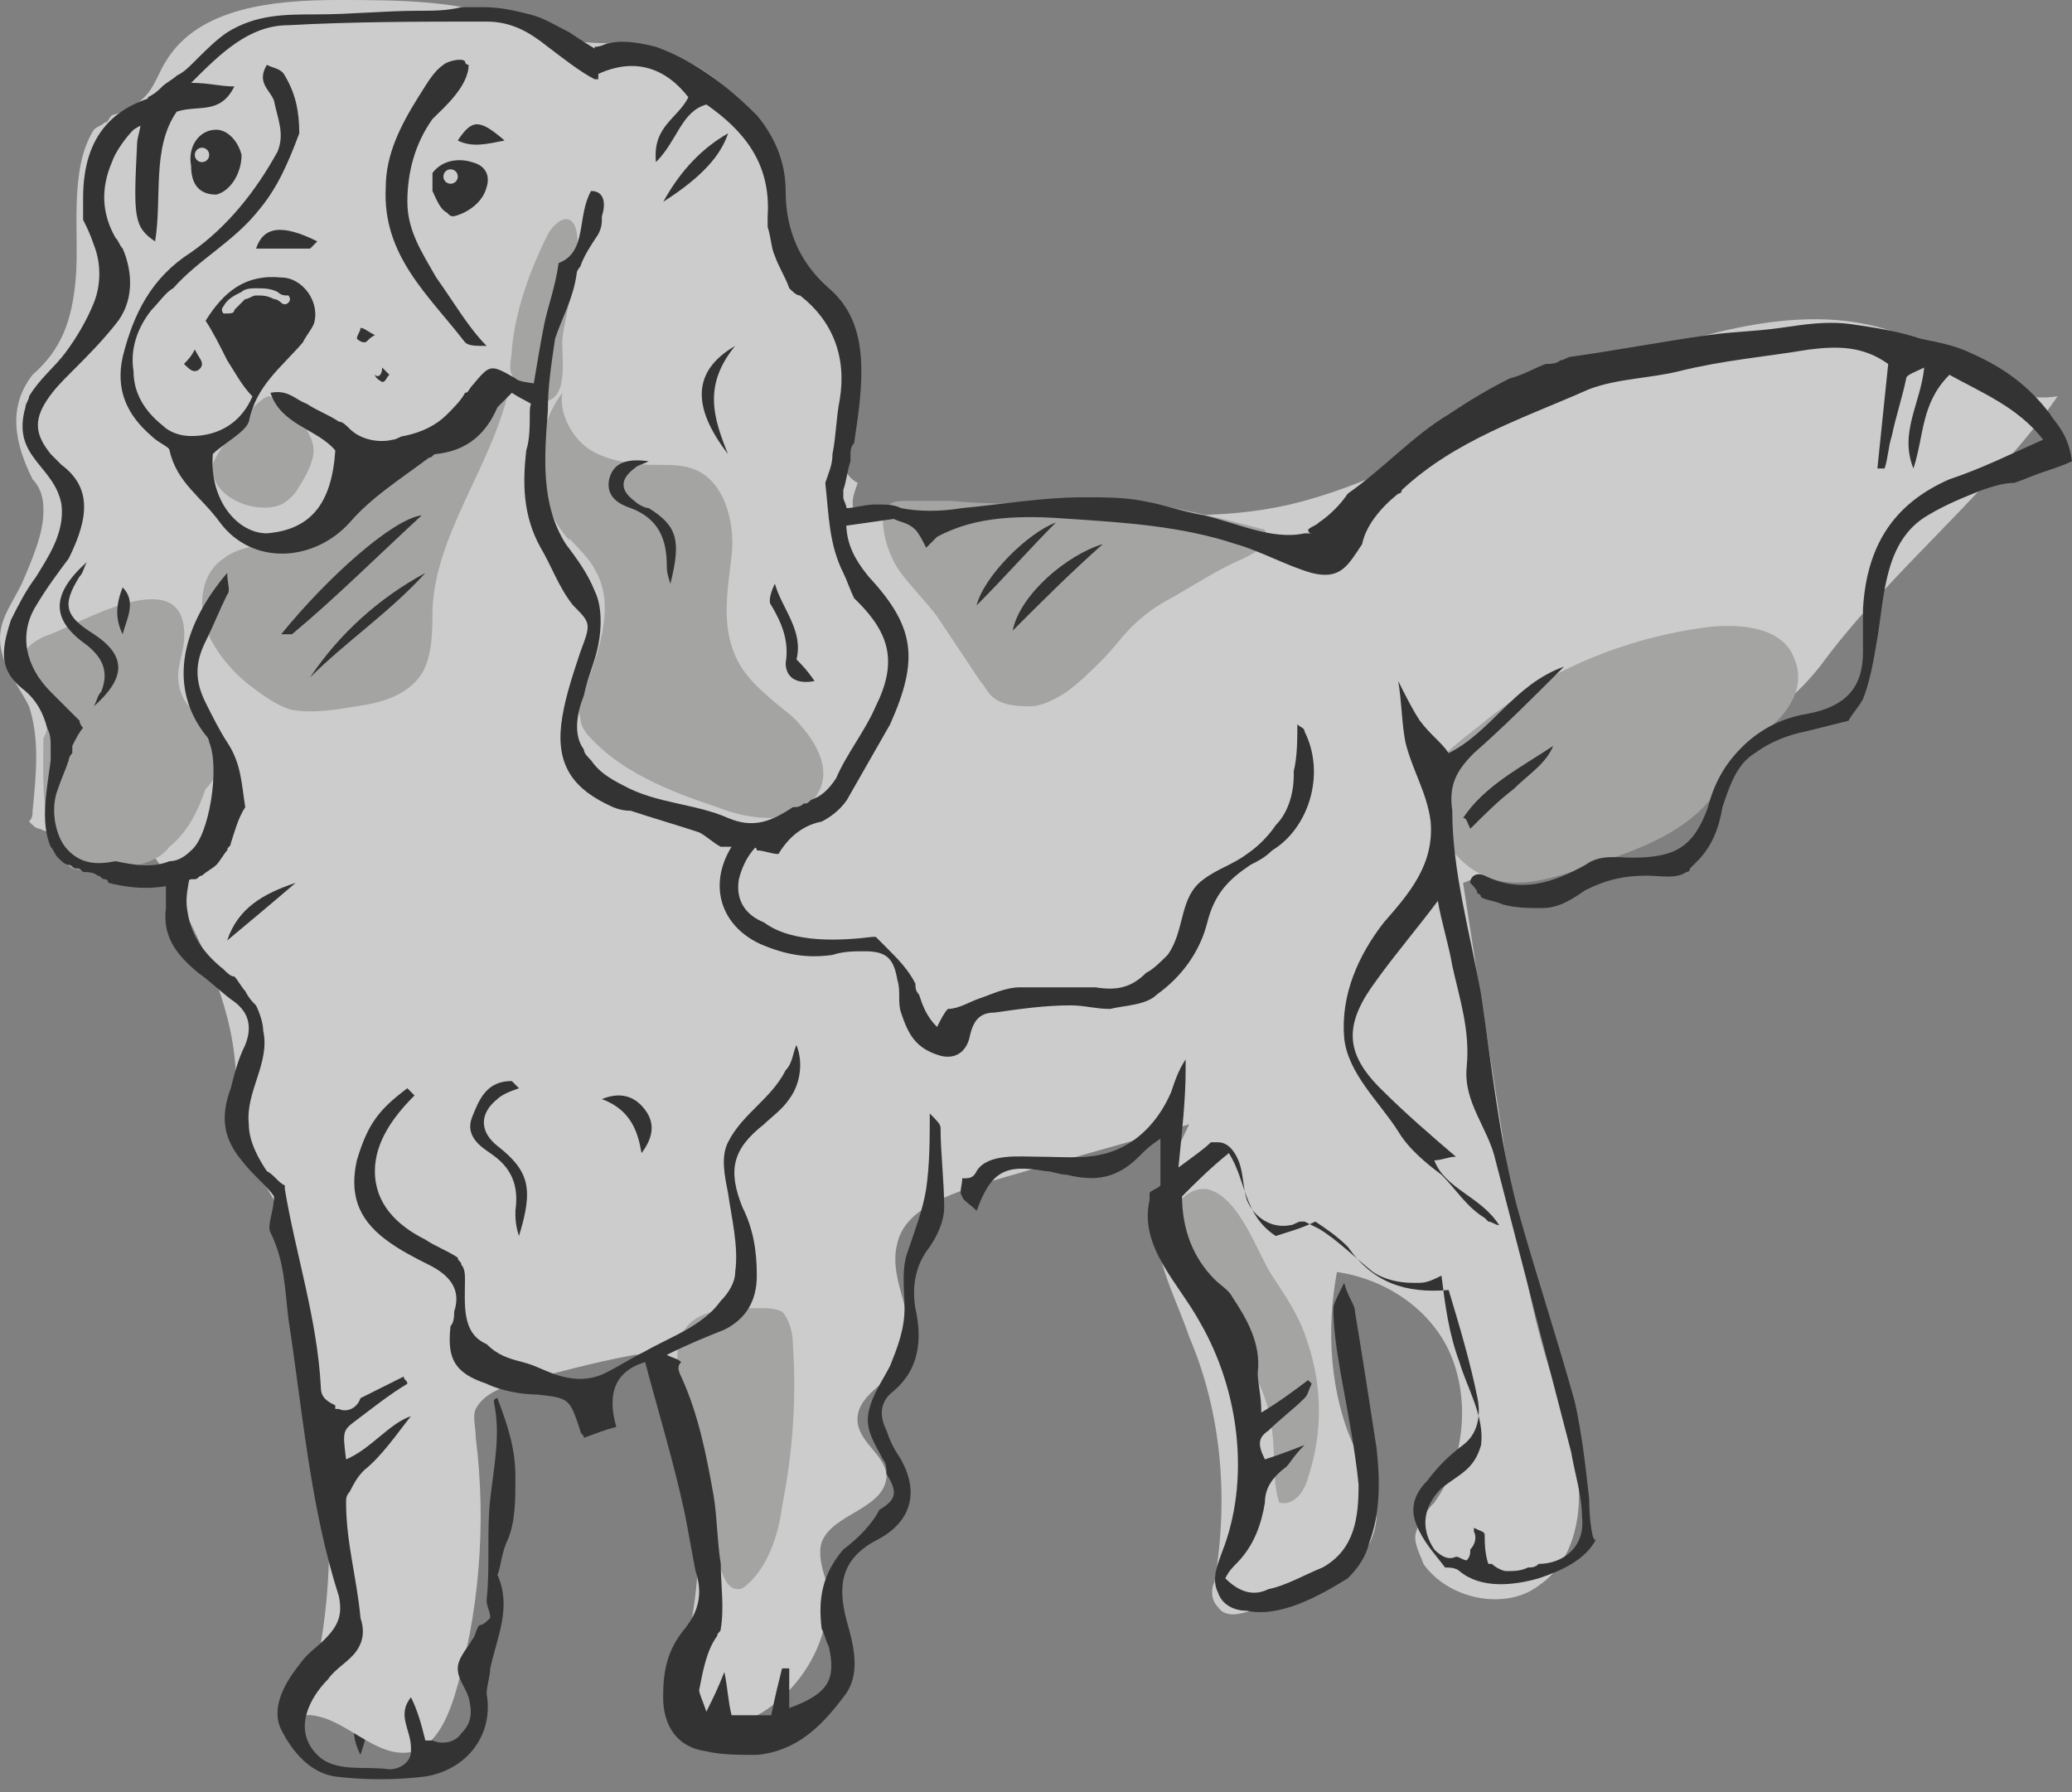 <svg width="74" height="64" viewBox="0 0 74 64" fill="none" xmlns="http://www.w3.org/2000/svg">
<rect x="0" y="0" width="74" height="64" fill="#808080" stroke="none"/>
<g opacity="0.6">
<path d="M12.874 62.669C12.488 61.896 12.616 61.382 13.002 60.738C13.26 61.382 13.131 61.896 12.874 62.669Z" fill="black"/>
<path d="M53.796 14.799C51.351 15.957 48.778 17.372 46.075 18.016C41.057 19.174 35.652 17.244 30.505 18.273C30.376 17.887 30.505 17.63 30.633 17.244C30.376 17.115 30.118 16.858 30.118 16.343C30.376 15.313 30.247 14.284 30.118 13.255C29.99 12.482 30.118 11.71 29.604 11.067C28.831 9.909 27.673 8.879 28.059 7.335V7.206C27.931 6.82 27.802 6.306 27.673 5.791C26.901 3.474 24.714 1.673 22.14 1.544C21.497 1.544 20.853 1.544 20.21 1.416C19.566 1.287 19.052 1.029 18.408 0.772C16.478 2.91469e-06 14.162 0 12.102 0C9.786 0 7.084 0.257 5.926 2.188C5.668 2.574 5.54 3.088 5.154 3.474C4.896 3.732 4.51 3.989 3.995 4.118C3.867 4.247 3.867 4.375 3.738 4.375C3.609 4.504 3.481 4.504 3.352 4.633C2.451 6.048 2.837 8.365 2.708 9.909C2.58 11.453 2.194 12.482 1.164 13.383C0.263 14.541 0.521 15.828 1.164 17.115C1.422 17.372 1.55 17.759 1.55 18.145V18.273C1.55 19.045 1.164 19.946 0.778 20.847C0.263 21.877 -0.251 22.391 0.135 23.549C0.392 24.193 0.778 24.707 1.036 25.222C1.422 26.38 1.293 27.667 1.164 28.954C1.164 29.083 1.164 29.212 1.036 29.34C1.164 29.469 1.293 29.598 1.422 29.598C2.451 30.112 3.867 29.34 4.896 29.984C5.282 30.241 5.54 30.627 5.797 31.013C6.955 33.201 8.113 35.388 8.371 37.705C8.499 38.734 8.371 39.892 8.757 40.922C9.014 41.694 9.529 42.337 9.915 43.109C10.43 44.268 10.687 45.554 10.944 46.97C11.716 51.731 12.36 56.621 10.816 61.254C12.231 61.125 13.389 62.927 14.805 62.541C15.577 62.283 15.963 61.383 16.22 60.611C17.121 57.651 17.379 54.434 16.992 51.345C16.992 50.959 16.864 50.573 16.992 50.316C17.25 49.801 17.893 49.544 18.408 49.415C19.824 49.029 21.239 48.643 22.655 48.386C22.912 48.386 23.041 48.257 23.298 48.386C23.555 48.514 23.555 48.643 23.684 48.9C25.228 52.504 25.357 56.621 24.07 60.225C23.942 60.482 23.813 60.739 23.942 60.997C24.07 61.64 24.842 61.769 25.486 61.769C27.931 61.511 29.99 58.809 29.475 56.364C29.346 55.978 29.218 55.463 29.346 55.077C29.732 54.048 31.534 53.919 31.663 52.761C31.663 51.989 30.762 51.603 30.633 50.831C30.505 49.801 31.791 49.415 32.306 48.514C32.95 47.227 31.663 45.812 32.049 44.396C32.306 43.238 33.722 42.723 34.88 42.337C37.453 41.565 39.898 40.922 42.472 40.15C41.829 41.437 41.314 42.723 41.314 44.139C41.443 45.426 42.086 46.584 42.472 47.742C43.63 50.444 43.888 53.533 43.373 56.493C43.244 56.75 43.244 57.136 43.502 57.394C43.759 57.78 44.274 57.651 44.66 57.522C46.719 57.008 49.164 56.107 49.164 54.048C49.164 53.276 48.778 52.504 48.392 51.731C47.491 49.801 47.362 47.485 47.748 45.426C49.55 45.683 51.223 46.841 51.866 48.514C52.51 50.187 52.252 52.246 51.223 53.662C50.965 53.919 50.708 54.305 50.579 54.691C50.451 55.077 50.708 55.463 50.837 55.849C51.737 57.136 53.796 57.522 54.955 56.621C56.113 55.849 56.499 54.305 56.37 52.889C56.242 51.474 55.727 50.187 55.341 48.9C54.569 46.455 54.182 43.882 53.796 41.437C53.282 38.091 52.767 34.874 52.252 31.528C56.113 30.112 59.845 28.053 63.062 25.608C63.834 25.094 64.477 24.45 64.992 23.807C67.437 20.461 71.169 17.501 73.485 14.155C68.981 14.799 69.11 7.206 53.796 14.799Z" fill="white"/>
<path d="M9.656 14.156C10.042 14.414 10.428 14.542 10.685 14.928C10.943 15.314 11.2 15.7 11.2 16.086C11.2 16.473 10.943 16.987 10.685 17.373C10.557 17.631 10.299 17.888 10.042 18.017C9.141 18.403 7.468 17.759 7.597 16.601C7.726 16.086 9.27 14.027 9.656 14.156Z" fill="#BCBCBB"/>
<path d="M15.189 15.442C15.704 15.185 16.09 14.67 16.605 14.413C17.119 14.155 17.634 13.769 18.149 14.027C17.505 16.729 15.575 19.046 15.446 21.748C15.446 22.52 15.446 23.421 15.06 24.064C14.546 24.836 13.645 25.094 12.744 25.222C11.972 25.351 11.2 25.48 10.428 25.351C9.913 25.222 9.398 24.836 8.883 24.45C8.24 23.936 7.597 23.163 7.339 22.391C7.082 21.491 7.211 20.461 7.983 19.946C9.141 19.046 11.071 19.818 12.229 18.659C12.744 18.145 12.873 17.373 13.259 16.858C13.645 16.086 14.159 15.957 15.189 15.442Z" fill="#BCBCBB"/>
<path d="M7.852 26.894C7.724 25.994 6.952 25.608 6.565 24.964C6.051 23.935 6.694 23.42 6.565 22.39C6.308 20.203 2.834 22.262 1.804 22.648C1.418 22.776 0.903 23.034 0.775 23.549C0.646 24.063 1.289 24.449 1.547 24.964C1.804 25.35 1.804 25.865 1.547 26.38C1.547 26.508 1.547 26.637 1.547 26.637C1.547 27.924 1.418 30.111 2.576 31.012C3.091 31.141 3.734 31.141 4.378 31.012C5.021 30.884 5.665 30.755 6.051 30.24C6.694 29.725 7.08 28.953 7.338 28.181C7.724 27.795 7.852 27.409 7.852 26.894Z" fill="#BCBCBB"/>
<path d="M19.954 16.987C19.439 17.373 19.568 18.274 19.954 18.789C20.34 19.303 20.984 19.818 21.241 20.333C22.013 21.62 21.37 23.293 20.855 24.708C20.726 24.966 20.598 25.352 20.726 25.609C20.726 25.995 20.984 26.252 21.241 26.51C22.399 27.668 24.072 28.311 25.616 28.826C26.26 29.084 26.903 29.212 27.547 29.212C28.19 29.212 28.962 28.826 29.22 28.311C29.734 27.411 29.091 26.381 28.319 25.609C27.547 24.966 26.646 24.322 26.26 23.421C25.745 22.263 26.003 20.976 26.131 19.818C26.26 18.66 25.874 17.116 24.716 16.73C24.33 16.601 23.944 16.601 23.429 16.601C22.657 16.601 21.756 16.472 21.112 16.086C20.469 15.7 19.954 14.8 20.083 14.027C18.925 15.572 19.053 17.888 20.34 19.303" fill="#BCBCBB"/>
<path d="M20.339 7.85C20.081 7.721 19.695 8.107 19.567 8.365C18.923 9.651 18.409 11.067 18.28 12.482C18.28 12.74 18.151 13.126 18.28 13.383C18.537 14.027 19.309 14.67 19.824 14.155C20.21 13.769 20.081 12.74 20.081 12.225C20.081 11.453 21.111 8.236 20.339 7.85Z" fill="#BCBCBB"/>
<path d="M37.708 17.888C38.48 17.888 39.381 17.888 40.153 17.888C41.826 18.016 43.628 18.531 45.172 18.917C45.3 19.174 45.172 19.432 45.043 19.561C44.914 19.689 44.657 19.818 44.4 19.947C43.499 20.333 42.727 20.848 41.826 21.362C41.311 21.62 40.797 22.006 40.41 22.392C40.025 22.778 39.767 23.164 39.381 23.55C38.995 23.936 38.609 24.322 38.094 24.708C37.708 24.965 37.193 25.223 36.807 25.223C36.421 25.223 35.778 25.223 35.392 24.837C35.263 24.708 35.134 24.451 35.006 24.322C34.491 23.55 33.976 22.778 33.462 22.006C33.075 21.491 32.561 20.976 32.175 20.461C31.789 19.947 31.531 19.174 31.531 18.531C31.66 17.888 31.917 17.888 32.432 17.888C32.947 17.888 33.462 17.888 33.976 17.888C35.392 18.016 36.55 18.016 37.708 17.888Z" fill="#BCBCBB"/>
<path d="M25.23 52.891C25.487 54.049 25.358 55.336 25.873 56.365C26.002 56.623 26.13 56.751 26.388 56.751C26.516 56.751 26.645 56.623 26.645 56.623C27.417 55.979 27.803 54.821 27.932 53.791C28.318 51.861 28.447 49.931 28.318 48.001C28.318 47.615 28.189 47.1 27.932 46.843C27.674 46.714 27.417 46.714 27.16 46.714C25.873 46.714 24.329 46.714 24.2 48.258C24.071 49.802 24.972 51.475 25.23 52.891Z" fill="#BCBCBB"/>
<path d="M45.431 51.089C45.559 51.989 45.431 52.89 45.688 53.662C46.203 53.791 46.589 53.276 46.718 52.761C47.233 51.217 47.233 49.544 46.718 48C46.46 47.099 45.946 46.327 45.431 45.555C44.916 44.783 44.273 42.724 43.114 42.467C42.085 42.338 41.57 43.754 41.57 44.654C41.699 45.941 42.857 46.713 43.758 47.614C44.53 48.515 45.302 49.673 45.431 51.089Z" fill="#BCBCBB"/>
<path d="M61.003 22.392C62.162 22.263 63.706 22.392 64.092 23.55C64.478 24.451 63.963 25.352 63.191 25.995C62.805 26.252 62.419 26.381 62.162 26.767C61.904 27.024 61.647 27.539 61.518 27.925C60.489 29.727 58.43 30.37 56.499 31.014C55.341 31.4 54.054 31.786 53.025 31.271C51.995 30.885 51.095 29.469 50.966 28.44C50.837 27.282 52.124 26.51 52.896 25.866C55.213 23.936 58.044 22.778 61.003 22.392Z" fill="#BCBCBB"/>
<path d="M56.757 53.533C56.628 52.375 56.5 51.217 56.242 50.058C55.599 47.742 54.827 45.426 54.183 43.109C53.54 40.664 53.282 38.091 52.896 35.517C52.51 33.329 51.867 31.142 51.867 28.954C51.738 28.053 51.996 27.538 52.639 26.895C53.669 25.994 54.698 24.965 55.856 23.807C54.055 24.45 53.282 26.123 51.738 26.895C51.481 26.509 51.095 26.252 50.709 25.737C50.451 25.351 50.194 24.836 49.937 24.321C50.065 25.093 50.065 25.866 50.194 26.509C50.451 27.538 50.966 28.311 51.095 29.34C51.224 30.884 50.323 31.914 49.422 32.943C48.521 34.101 47.878 35.517 48.006 37.061C48.135 38.348 49.293 39.377 49.937 40.407C50.323 41.05 50.966 41.565 51.481 41.951C51.996 42.466 52.382 43.109 53.025 43.495L53.154 43.624C53.282 43.624 53.411 43.753 53.54 43.753C52.896 42.723 51.61 42.466 51.224 41.437C51.481 41.437 51.738 41.308 51.996 41.308C51.095 40.536 50.194 39.764 49.293 38.863C48.006 37.576 48.006 36.547 49.165 35.002C49.808 34.101 50.58 33.201 51.352 32.171C51.481 32.943 51.738 33.715 51.867 34.487C52.124 35.646 52.51 36.804 52.382 38.091C52.253 39.377 53.154 40.278 53.411 41.437C54.312 44.911 55.213 48.386 56.114 51.86C56.242 52.632 56.5 53.404 56.5 54.176C56.628 55.206 55.856 55.849 54.955 55.849C54.827 55.978 54.698 55.978 54.569 55.978C54.312 56.107 54.055 56.107 53.797 56.107C53.669 56.107 53.411 55.978 53.282 55.849H53.154C53.025 55.463 53.025 55.077 53.025 54.82C53.025 54.691 52.896 54.691 52.639 54.562V54.691C52.768 54.948 52.639 55.206 52.51 55.334C52.51 55.463 52.51 55.592 52.382 55.721C52.253 55.721 52.124 55.592 51.996 55.592C51.738 55.721 51.481 55.592 51.224 55.334C50.709 54.562 50.837 53.79 51.481 53.147C52.124 52.632 52.639 52.503 52.896 51.603C53.025 50.573 52.382 49.544 52.124 48.643C51.738 47.613 51.61 46.584 51.481 45.554C51.224 45.683 50.966 45.812 50.709 45.812C50.58 45.812 50.58 45.812 50.451 45.812C49.937 45.812 49.422 45.683 49.036 45.426C48.392 44.911 47.749 44.268 47.106 43.882C46.848 43.753 46.848 43.753 46.591 43.624C46.462 43.624 46.591 43.624 46.462 43.624C46.334 43.624 46.205 43.753 46.076 43.753C45.433 43.882 44.789 43.495 44.532 42.852C44.403 42.466 44.403 41.951 44.275 41.565C44.146 41.179 43.889 40.793 43.502 40.793C43.374 40.793 43.245 40.793 43.245 40.793C42.988 41.05 42.602 41.308 42.087 41.694C42.216 40.407 42.344 39.249 42.344 38.219C42.344 38.091 42.344 37.962 42.344 37.833C42.087 38.219 41.958 38.605 41.83 38.992C41.444 39.892 40.8 40.664 39.899 41.05C38.998 41.437 38.098 41.308 37.068 41.308C36.425 41.308 35.267 41.179 34.88 41.822C34.752 42.08 34.623 42.08 34.366 42.08C34.366 42.337 34.237 42.595 34.366 42.723C34.366 42.852 34.623 42.981 34.88 43.238C35.395 41.822 35.91 41.565 37.325 41.822C37.583 41.822 37.84 41.951 38.098 41.951C39.127 42.209 39.899 42.08 40.671 41.308C40.929 41.05 41.057 40.922 41.444 40.664V42.337C41.315 42.466 41.186 42.466 41.057 42.595C41.057 42.723 41.057 42.723 41.057 42.852C40.671 44.525 42.087 45.812 42.859 47.227C44.275 49.672 44.661 52.889 43.631 55.463C43.502 55.849 43.245 56.364 43.502 56.879C43.631 57.265 44.017 57.522 44.532 57.522C45.69 57.779 47.106 57.007 48.135 56.364C48.521 55.978 48.779 55.592 48.907 55.077C49.293 54.048 49.293 52.889 49.165 51.731C48.907 50.058 48.65 48.386 48.392 46.841C48.392 46.584 48.135 46.327 48.006 45.812C47.749 46.327 47.62 46.584 47.62 46.713C47.62 47.485 47.749 48.257 47.878 49.029C48.135 50.444 48.392 51.731 48.521 53.018C48.521 54.176 48.392 55.334 47.234 55.978C46.591 56.235 45.947 56.621 45.304 56.75C44.789 57.007 44.275 56.879 43.76 56.364C43.889 56.107 44.017 55.978 44.146 55.849C44.789 55.206 45.047 54.434 45.175 53.662C45.175 53.147 45.433 52.761 45.947 52.375C46.076 52.246 46.205 51.989 46.591 51.603C45.947 51.86 45.561 51.989 45.175 52.117C44.918 51.603 44.918 51.345 45.304 51.088C45.69 50.702 46.205 50.316 46.591 49.93C46.719 49.801 46.719 49.672 46.848 49.415L46.719 49.286C46.205 49.672 45.69 50.058 45.047 50.444C45.047 49.801 44.918 49.415 44.918 49.029C45.047 47.999 44.532 47.099 44.017 46.327C43.889 46.069 43.631 45.941 43.374 45.683C42.602 44.911 42.216 43.882 42.216 42.723C42.73 42.209 43.245 41.694 43.889 41.179C44.532 42.209 44.403 43.367 45.561 44.139C45.947 44.01 46.462 43.882 46.977 43.624C47.363 43.882 47.749 44.139 48.135 44.525C49.036 45.812 50.194 46.198 51.738 46.069C52.124 47.356 52.51 48.643 52.768 49.93C52.896 50.573 52.768 51.217 52.253 51.603C51.738 51.989 51.352 52.375 50.966 52.889C50.58 53.276 50.323 53.79 50.58 54.434C50.837 55.077 51.224 55.463 51.61 55.978C51.738 55.978 51.996 55.978 52.124 56.107C52.896 56.75 54.055 56.621 54.955 56.364C55.727 56.107 56.628 55.721 57.014 54.948C56.886 55.206 56.757 54.305 56.757 53.533Z" fill="black"/>
<path d="M33.592 40.279C33.592 40.15 33.464 40.021 33.206 39.764C33.206 40.665 33.206 41.566 33.077 42.466C32.949 43.238 32.691 43.882 32.434 44.654C32.177 45.297 32.305 46.069 32.305 46.713C32.305 47.485 32.048 48.128 31.791 48.772C31.533 49.286 31.147 49.801 31.018 50.445C30.89 51.088 31.276 51.603 31.533 52.118C31.662 52.246 31.662 52.504 31.662 52.632C32.048 53.276 32.048 53.533 31.404 53.919C31.147 54.434 30.632 54.949 30.118 55.335C29.346 56.236 29.217 57.136 29.346 58.166C29.474 58.423 29.474 58.552 29.603 58.809C29.86 59.967 29.603 60.482 28.187 60.997V59.581H27.93C27.801 60.096 27.673 60.611 27.544 61.254H26.128C26 60.739 26 60.353 25.871 59.71C25.614 60.353 25.485 60.611 25.228 61.126C25.099 60.739 24.97 60.482 24.97 60.353C25.099 59.71 25.228 58.938 25.614 58.423C25.614 58.294 25.742 58.294 25.742 58.166C25.871 57.394 25.742 56.622 25.742 55.849C25.614 55.077 25.614 54.177 25.485 53.404C25.228 51.989 24.97 50.573 24.327 49.158C24.198 48.901 24.198 48.772 24.327 48.643C24.198 48.514 24.07 48.514 23.812 48.386C24.584 48 25.228 47.742 25.871 47.485C26.643 47.099 27.029 46.456 27.029 45.555C27.029 44.654 26.901 43.882 26.515 43.11C26 41.823 26.128 41.051 27.287 40.15C27.544 39.892 27.93 39.635 28.187 39.249C28.573 38.734 28.702 37.962 28.445 37.319C28.316 37.576 28.316 37.962 28.059 38.22C27.801 38.734 27.415 39.12 27.029 39.507C26.643 39.892 26.257 40.279 26 40.793C25.742 41.308 25.871 41.952 26 42.595C26.128 43.496 26.386 44.525 26.257 45.426C26.257 45.812 26 46.198 25.742 46.456C25.099 47.356 23.941 47.742 23.04 48.257C22.525 48.514 22.139 48.772 21.624 49.029C21.11 49.287 20.595 49.287 20.08 49.158C19.566 49.029 19.179 48.772 18.665 48.643C18.15 48.514 17.764 48.386 17.378 48C16.477 47.614 16.606 46.584 16.606 45.683C16.606 45.555 16.606 45.297 16.477 45.169C16.477 45.04 16.348 45.04 16.348 44.911C15.962 44.654 15.576 44.525 15.19 44.268C14.161 43.753 13.389 42.981 13.389 41.823C13.389 40.793 14.032 39.892 14.804 39.12C14.675 38.992 14.675 38.992 14.547 38.863C13.517 39.635 13.131 40.15 12.745 41.437C12.488 42.595 12.745 43.496 13.775 44.268C14.289 44.654 14.804 44.911 15.319 45.169C16.091 45.555 16.477 46.069 16.22 46.842C16.22 46.97 16.22 47.228 16.091 47.356C15.962 48.514 16.22 49.029 17.378 49.415C17.893 49.673 18.665 49.801 19.179 49.801C20.338 49.93 20.338 49.93 20.724 51.088C20.724 51.217 20.852 51.217 20.852 51.346C21.238 51.217 21.496 51.088 22.011 50.959C21.753 50.059 21.753 49.029 23.04 48.643C23.555 50.573 24.07 52.246 24.456 54.048C24.584 54.691 24.713 55.463 24.842 56.107C25.099 56.879 24.97 57.522 24.456 58.166C23.812 58.938 23.683 59.71 23.683 60.611C23.683 61.64 24.198 62.412 25.228 62.541C25.742 62.67 26.386 62.67 27.029 62.67C28.445 62.541 29.346 61.64 30.118 60.611C30.761 59.839 30.504 58.809 30.246 57.908C29.86 56.493 30.118 55.592 31.404 54.949C32.563 54.305 32.82 53.276 32.177 52.118C31.919 51.732 31.791 51.474 31.662 51.088C31.404 50.573 31.404 50.059 31.919 49.673C32.82 48.901 32.949 47.871 32.691 46.713C32.563 45.941 32.691 45.169 33.206 44.525C33.464 44.139 33.721 43.624 33.721 43.11C33.721 42.209 33.592 41.179 33.592 40.279Z" fill="black"/>
<path d="M15.578 9.908C15.063 9.007 14.549 8.235 14.549 7.206C14.549 6.176 14.806 5.147 15.449 4.246C15.835 3.86 16.736 3.088 16.736 2.316C16.736 2.316 16.608 2.316 16.608 2.187C16.479 2.058 15.964 2.187 15.835 2.316C15.449 2.573 15.192 3.088 14.935 3.474C14.291 4.503 13.777 5.533 13.777 6.691C13.648 9.136 15.321 10.552 16.608 12.225C16.736 12.353 16.994 12.353 17.38 12.353C16.736 11.71 16.221 10.809 15.578 9.908Z" fill="black"/>
<path d="M7.726 4.632C8.112 4.632 8.498 5.018 8.627 5.533C8.627 6.177 8.241 6.82 7.726 6.949C7.211 6.949 6.825 6.691 6.825 5.919C6.697 5.276 7.083 4.632 7.726 4.632Z" fill="black"/>
<path d="M15.062 18.403C13.389 19.947 11.973 21.363 10.429 22.649C10.3 22.649 10.172 22.649 10.043 22.649C11.716 20.59 14.032 18.532 15.062 18.403Z" fill="black"/>
<path d="M18.535 38.863C18.149 38.992 17.892 39.12 17.763 39.249C17.12 39.764 17.12 40.407 17.763 40.922C18.921 41.823 19.05 42.466 18.535 44.139C18.407 43.753 18.407 43.495 18.407 43.238C18.535 42.337 18.278 41.694 17.506 41.179C17.12 40.922 16.605 40.536 16.862 39.892C17.12 39.249 17.377 38.605 18.278 38.605C18.278 38.605 18.407 38.734 18.535 38.863Z" fill="black"/>
<path d="M11.074 24.193C12.104 22.649 13.519 21.362 15.192 20.461C13.905 21.877 12.361 22.906 11.074 24.193Z" fill="black"/>
<path d="M23.17 16.473C22.913 16.601 22.784 16.601 22.655 16.73C22.141 17.116 22.141 17.502 22.655 17.888C22.784 18.017 23.041 18.146 23.17 18.146C24.2 18.789 24.328 19.304 23.942 20.848C23.814 20.462 23.814 20.333 23.814 20.205C23.814 19.304 23.556 18.532 22.527 18.146C22.141 18.017 21.626 17.76 21.755 17.116C21.883 16.601 22.269 16.344 23.17 16.473Z" fill="black"/>
<path d="M3.355 25.222C3.484 24.964 3.484 24.836 3.613 24.707C3.87 24.064 3.741 23.549 3.098 23.034C1.811 22.133 1.811 21.232 3.098 20.074C2.969 20.332 2.969 20.46 2.841 20.589C2.197 21.618 2.326 22.005 3.355 22.648C4.513 23.42 4.513 24.192 3.355 25.222Z" fill="black"/>
<path d="M36.168 22.52C36.425 21.233 38.098 19.817 39.385 19.431C38.227 20.461 37.197 21.49 36.168 22.52Z" fill="black"/>
<path d="M37.71 18.659C36.809 19.56 35.908 20.589 34.879 21.619C35.136 20.589 36.681 19.045 37.71 18.659Z" fill="black"/>
<path d="M29.09 24.321C28.446 24.449 28.06 24.192 28.06 23.677C28.189 22.905 27.931 22.262 27.546 21.618C27.417 21.49 27.546 21.104 27.674 20.846C27.931 21.747 28.704 22.519 28.446 23.549C28.575 23.677 28.832 23.935 29.09 24.321Z" fill="black"/>
<path d="M52.254 29.21C53.026 28.052 54.313 27.409 55.471 26.637C55.214 27.28 54.57 27.666 54.056 28.181C53.541 28.567 53.026 29.082 52.511 29.596C52.383 29.339 52.383 29.21 52.254 29.21Z" fill="black"/>
<path d="M25.998 16.214C24.711 14.541 24.711 13.254 26.255 12.353C25.097 13.769 25.483 14.927 25.998 16.214Z" fill="black"/>
<path d="M23.688 7.205C24.331 6.047 25.103 5.275 26.004 4.76C25.747 5.532 25.103 6.304 23.688 7.205Z" fill="black"/>
<path d="M21.496 39.249C22.14 38.992 22.654 39.121 23.04 39.635C23.426 40.15 23.298 40.665 22.912 41.18C22.783 40.407 22.526 39.635 21.496 39.249Z" fill="black"/>
<path d="M11.332 8.62C11.204 8.749 11.075 8.878 11.075 8.878C10.431 8.878 9.788 8.878 9.145 8.878C9.402 8.106 10.045 7.977 11.332 8.62Z" fill="black"/>
<path d="M8.113 33.587C8.499 32.429 9.4 31.914 10.558 31.528C9.658 32.3 8.885 32.943 8.113 33.587Z" fill="black"/>
<path d="M18.021 5.018C17.377 5.146 16.862 5.275 16.348 5.018C16.862 4.245 17.12 4.245 18.021 5.018Z" fill="black"/>
<path d="M4.381 20.977C4.895 21.491 4.509 22.135 4.381 22.649C4.123 22.135 4.123 21.62 4.381 20.977Z" fill="black"/>
<path d="M6.956 12.481C7.085 12.739 7.214 12.867 7.214 12.996C7.214 13.125 7.085 13.254 6.956 13.254C6.828 13.254 6.699 13.125 6.57 12.996C6.699 12.867 6.828 12.739 6.956 12.481Z" fill="black"/>
<path d="M13.389 11.967C13.132 12.096 13.132 12.225 13.004 12.225C12.875 12.225 12.746 12.096 12.746 12.096C12.746 11.967 12.875 11.839 12.875 11.71C13.004 11.71 13.132 11.839 13.389 11.967Z" fill="black"/>
<path d="M13.648 13.125C13.777 13.254 13.905 13.382 13.905 13.382C13.777 13.511 13.777 13.64 13.648 13.64C13.648 13.64 13.391 13.511 13.391 13.382C13.519 13.511 13.648 13.382 13.648 13.125Z" fill="black"/>
<path d="M46.592 26.123C46.592 25.994 46.463 25.994 46.334 25.865C46.334 26.38 46.334 27.023 46.206 27.538V27.667C46.206 28.439 45.948 29.082 45.562 29.468C45.305 29.855 44.919 30.241 44.533 30.498C44.018 30.884 43.503 31.013 42.989 31.399C42.088 32.042 42.345 33.2 41.702 34.101C41.444 34.358 41.187 34.616 40.93 34.745C40.415 35.259 39.9 35.388 39.128 35.259C38.871 35.259 38.742 35.259 38.613 35.259C37.841 35.259 37.198 35.259 36.426 35.259C35.911 35.259 35.396 35.517 35.01 35.645C34.624 35.774 34.238 36.031 33.852 36.031C33.723 36.16 33.595 36.417 33.466 36.675C33.08 36.289 32.951 35.903 32.822 35.517C32.694 35.388 32.694 35.259 32.694 35.131C32.437 34.616 32.05 34.23 31.664 33.844C31.536 33.715 31.407 33.586 31.278 33.458H31.15C30.12 33.586 28.319 33.715 27.289 32.943C26.646 32.685 26.26 32.171 26.388 31.399C26.517 30.884 26.774 30.369 27.289 29.983C27.289 29.855 27.289 29.726 27.16 29.726C27.032 29.726 26.646 29.726 26.517 29.726C25.23 31.141 25.488 32.943 27.16 33.715C28.061 34.101 28.833 34.23 29.734 34.101C30.12 33.972 30.506 33.972 30.892 33.972C31.664 33.972 31.922 34.23 32.05 35.002C32.179 35.388 32.05 35.774 32.179 36.16C32.437 36.932 32.694 37.447 33.595 37.704C34.109 37.833 34.495 37.576 34.624 37.061C34.753 36.417 35.01 36.16 35.525 36.16C36.426 36.031 37.327 35.903 38.227 35.903C38.742 35.903 39.128 36.031 39.643 36.031C40.158 35.903 40.93 35.903 41.316 35.517C42.217 34.873 42.86 33.972 43.117 32.943C43.375 31.913 43.889 31.399 44.662 30.884C44.919 30.755 45.176 30.627 45.434 30.369C46.721 29.597 47.364 27.667 46.592 26.123Z" fill="black"/>
<path d="M18.41 13.513C17.509 12.998 17.509 12.998 16.865 13.77C16.737 13.899 16.737 14.028 16.608 14.028C16.479 14.285 16.222 14.543 15.965 14.8C15.579 15.186 15.064 15.443 14.42 15.572C14.292 15.572 14.163 15.701 14.034 15.701C13.52 15.829 12.876 15.701 12.49 15.315C12.361 15.186 12.233 15.057 12.104 15.057C11.718 14.8 11.332 14.671 10.946 14.414C10.56 14.285 10.303 13.899 9.659 14.028C10.045 15.186 11.332 15.315 11.975 16.087C11.847 18.017 11.075 18.918 9.53 19.046C8.501 19.046 7.471 17.888 7.6 16.215C7.986 15.829 8.758 15.443 8.887 15.057C9.144 13.77 10.045 13.127 10.817 12.226C10.946 11.969 11.075 11.84 11.203 11.583C11.461 10.811 10.817 9.91 10.045 9.91C8.758 9.781 7.986 10.425 7.343 11.454C7.6 11.84 7.857 12.355 8.115 12.87C8.372 13.256 8.63 13.77 9.016 14.156C8.63 15.057 7.857 15.572 6.828 15.572C6.442 15.572 6.056 15.443 5.798 15.186C5.155 14.671 4.769 14.028 4.769 13.256C4.64 12.483 4.898 11.711 5.412 11.068C5.67 10.811 5.927 10.425 6.185 10.296C7.085 9.266 8.372 8.623 9.273 7.465C9.916 6.693 10.303 5.792 10.688 4.762C10.688 3.99 10.56 3.347 10.174 2.703C10.045 2.446 9.788 2.446 9.53 2.317C9.144 2.961 9.659 3.218 9.788 3.604C9.916 4.248 10.174 4.762 9.916 5.406C9.144 6.821 8.115 8.108 6.828 9.009C5.412 9.91 4.769 11.197 4.383 12.741C4.126 13.899 4.512 14.8 5.412 15.572C5.67 15.829 6.056 15.958 6.056 16.087C6.313 17.245 7.214 17.76 7.857 18.66C9.016 20.205 11.203 20.076 12.49 18.66C13.262 17.76 14.292 17.116 15.321 16.344C15.45 16.344 15.45 16.215 15.579 16.215C16.737 16.087 17.38 15.443 17.766 14.543C17.895 14.414 18.024 14.285 18.281 14.028C18.667 14.285 19.053 14.414 19.31 14.671C19.31 14.543 19.31 14.543 19.439 14.414C19.568 14.156 19.568 14.028 19.568 13.77C18.796 13.642 18.538 13.642 18.41 13.513Z" fill="black"/>
<path d="M31.019 20.589C30.504 19.945 30.118 19.302 30.247 18.273C30.247 18.015 30.118 17.887 30.118 17.758C30.118 17.629 30.118 17.629 30.118 17.5C30.247 17.114 30.247 16.857 30.375 16.471V16.342C30.375 16.085 30.375 15.956 30.504 15.828C30.633 14.927 30.762 14.155 30.762 13.254C30.762 12.096 30.504 11.066 29.603 10.294C28.574 9.393 28.059 8.235 28.059 6.82C28.059 5.79 27.673 4.889 27.03 4.117C26 3.088 24.842 2.187 23.427 1.672C22.912 1.544 22.268 1.415 21.754 1.544C21.625 1.544 21.496 1.672 21.239 1.672C21.239 2.058 21.239 2.444 21.239 2.702C22.526 2.058 23.684 2.316 24.585 3.474C24.199 4.246 23.298 4.503 23.427 5.79C24.199 5.018 24.327 3.989 25.228 3.731C26.515 4.632 27.544 5.79 27.416 7.72C27.416 7.849 27.416 7.978 27.416 8.106C27.544 8.493 27.544 8.879 27.673 9.136C27.802 9.522 28.059 9.908 28.188 10.294C28.317 10.423 28.445 10.552 28.574 10.552C29.732 11.452 30.247 12.739 29.989 14.283C29.861 14.927 29.861 15.57 29.732 16.214C29.732 16.6 29.603 16.857 29.475 17.243C29.603 18.401 29.603 19.431 30.118 20.46C30.247 20.718 30.375 21.104 30.504 21.361L30.633 21.49C31.791 22.648 32.048 23.677 31.276 25.222C30.89 26.122 30.247 26.895 29.861 27.795C29.603 28.181 29.346 28.439 28.96 28.567C28.831 28.696 28.831 28.696 28.703 28.696C28.574 28.825 28.445 28.825 28.317 28.825C27.544 29.34 26.901 29.597 26 29.211C24.842 28.696 23.427 28.696 22.268 28.053C21.754 27.795 21.367 27.538 21.11 27.152C20.982 27.023 20.853 26.895 20.853 26.766C20.467 26.251 20.595 25.479 20.853 24.835C20.982 24.192 21.239 23.677 21.367 23.034C21.496 22.39 21.496 21.618 21.239 21.104C20.982 20.46 20.595 19.945 20.209 19.431C19.309 18.015 19.437 16.342 19.566 14.669C19.566 13.769 19.695 12.996 19.823 12.096C20.081 11.324 20.467 10.68 20.595 9.779C20.595 9.651 20.724 9.522 20.724 9.522C20.853 9.136 21.11 8.75 21.367 8.364C21.496 8.106 21.496 7.978 21.496 7.72C21.625 7.334 21.625 6.82 21.11 6.82C20.595 7.72 20.982 9.007 19.952 9.393C19.823 10.294 19.566 10.938 19.437 11.581C19.308 12.224 19.18 12.996 19.051 13.769C19.051 13.897 19.051 14.026 19.051 14.026C19.051 14.283 18.922 14.412 18.922 14.669C18.922 15.184 18.922 15.699 18.794 16.085C18.665 17.243 18.665 18.401 19.308 19.559C19.695 20.203 19.952 20.975 20.467 21.618C21.11 22.262 21.11 22.262 20.724 23.291C20.467 24.063 20.209 24.835 20.081 25.608C19.823 27.152 20.338 28.053 21.625 28.696C21.882 28.825 22.14 28.953 22.526 28.953C23.298 29.211 24.199 29.468 24.971 29.726C25.228 29.854 25.485 30.112 25.743 30.24C25.872 30.24 26.129 30.24 26.258 30.24C26.386 30.24 26.515 30.24 26.515 30.24C26.644 30.24 26.644 30.24 26.772 30.24C26.901 30.24 27.03 30.24 27.03 30.369C27.287 30.369 27.544 30.498 27.802 30.498C28.188 29.854 28.703 29.468 29.346 29.34C29.603 29.211 29.989 28.953 30.247 28.567C30.762 27.667 31.276 26.766 31.791 25.865C32.821 23.549 32.692 22.39 31.019 20.589Z" fill="black"/>
<path d="M73.226 14.799C72.454 13.77 71.553 13.126 70.395 12.612C69.881 12.354 69.237 12.226 68.594 12.097C67.822 11.839 67.05 11.711 66.149 11.582C65.248 11.453 64.476 11.582 63.575 11.711C62.674 11.839 61.902 11.839 61.001 11.968C60.101 12.097 59.328 12.226 58.556 12.354C57.784 12.483 57.012 12.612 56.111 12.74C55.983 12.74 55.854 12.869 55.725 12.869C55.597 12.998 55.339 12.998 55.211 12.998C54.825 13.126 54.438 13.384 53.924 13.512C53.152 13.898 52.508 14.284 51.736 14.799C50.449 15.571 49.42 16.73 48.133 17.63C47.876 18.016 47.489 18.402 47.103 18.66C46.975 18.788 46.846 18.788 46.717 18.917C46.717 18.917 46.717 19.046 46.846 19.046C46.717 19.046 46.717 19.046 46.589 19.046C45.431 19.303 44.144 18.66 42.986 18.402C42.213 18.274 41.57 18.016 40.798 17.888C40.154 17.759 39.382 17.759 38.739 17.759C37.195 17.759 35.779 18.016 34.364 18.145C33.592 18.274 32.819 18.274 32.176 18.145C31.919 18.016 31.661 18.016 31.275 18.016C30.889 18.016 30.503 18.145 30.246 18.145C30.117 18.145 29.988 18.145 29.988 18.016C29.988 18.274 29.988 18.66 29.988 18.788C29.988 18.917 30.117 18.788 30.117 18.917V18.788L31.919 18.531C32.176 18.66 32.433 18.66 32.691 18.917C32.819 19.046 32.948 19.303 33.077 19.561C33.205 19.432 33.334 19.303 33.463 19.174C34.878 18.402 36.551 18.402 38.224 18.531C40.154 18.66 42.213 18.788 44.144 19.432C45.044 19.689 45.945 20.204 46.846 20.461C47.876 20.719 48.133 20.204 48.648 19.432C48.776 18.788 49.291 18.145 49.934 17.63C49.934 17.63 50.063 17.63 50.063 17.502C51.993 15.7 54.438 14.928 56.755 13.898C57.784 13.512 58.942 13.512 59.972 13.255C61.516 12.869 63.06 12.74 64.605 12.483C65.634 12.354 66.535 12.354 67.436 12.998C67.307 14.284 67.178 15.443 67.05 16.73C67.178 16.73 67.178 16.73 67.307 16.73C67.436 16.343 67.436 15.957 67.564 15.571C67.693 14.928 67.95 14.156 68.079 13.512C68.079 13.384 68.465 13.255 68.722 13.126C68.594 14.413 67.822 15.443 68.336 16.73C68.722 15.571 68.594 14.413 69.623 13.384C70.781 14.027 72.068 14.542 72.969 15.7C71.811 16.215 70.781 16.73 69.623 17.116C67.564 18.016 66.663 19.561 66.535 21.748C66.535 22.263 66.535 22.778 66.535 23.292C66.535 24.579 65.891 25.223 64.605 25.48C63.832 25.609 63.189 25.866 62.546 26.381C61.773 27.024 61.259 27.796 61.001 28.826C60.487 30.241 59.843 30.628 58.299 30.628C57.784 30.628 57.141 30.499 56.626 30.885C55.468 31.528 54.31 31.914 53.023 31.271C52.766 31.142 52.508 31.271 52.508 31.528C52.637 31.657 52.766 31.786 52.766 31.914C52.894 31.914 52.894 32.043 52.894 32.043C53.152 32.172 53.409 32.172 53.666 32.3C54.181 32.429 54.567 32.429 55.082 32.429C55.725 32.429 56.24 32.043 56.626 31.786C57.398 31.4 58.042 31.271 58.814 31.271C59.328 31.271 59.843 31.4 60.229 31.142C60.358 31.142 60.358 31.014 60.358 31.014C60.487 30.885 60.487 30.885 60.615 30.756C61.13 30.241 61.387 29.598 61.516 28.826C61.773 28.054 62.031 27.282 62.674 26.896C63.189 26.51 63.832 26.252 64.476 26.123C64.991 25.995 65.505 25.866 66.02 25.738C66.149 25.48 66.406 25.223 66.535 24.965C66.792 24.322 66.921 23.55 67.05 22.778C67.307 21.233 67.307 19.303 68.851 18.402C69.495 18.016 70.138 17.759 70.781 17.502C71.168 17.373 71.553 17.244 71.94 17.244C72.326 17.116 72.583 16.987 72.969 16.858C73.355 16.73 73.741 16.601 73.999 16.472C73.87 15.443 73.355 15.057 73.226 14.799Z" fill="black"/>
<path d="M20.338 1.157C19.823 0.9 19.437 0.642 18.922 0.514C18.408 0.385 17.893 0.256 17.25 0.256C16.992 0.256 16.735 0.256 16.477 0.256C15.963 0.385 15.448 0.385 14.933 0.385C13.775 0.385 12.488 0.514 11.33 0.514C10.172 0.514 9.142 0.514 8.113 1.157C7.727 1.415 7.341 1.801 6.955 2.187C6.697 2.444 6.569 2.573 6.311 2.701C6.183 2.83 5.925 2.959 5.797 3.087C5.668 3.216 5.539 3.345 5.282 3.473V3.602C5.282 3.731 5.282 3.86 5.153 3.988C5.153 4.117 5.025 4.246 5.025 4.374C5.025 4.632 4.896 4.889 4.896 5.146C4.767 7.72 4.767 8.106 5.539 8.621C5.797 7.077 5.411 5.275 6.311 3.988C7.083 3.731 7.856 4.117 8.37 3.087C7.856 3.087 7.47 2.959 6.826 2.959C7.856 1.929 8.885 0.9 10.301 0.9C12.617 0.771 15.062 0.771 17.378 0.771C18.279 0.771 18.922 1.157 19.566 1.672C20.081 2.058 20.724 2.573 21.239 2.83H21.367C21.367 2.573 21.367 2.444 21.367 2.187C21.367 2.058 21.367 1.929 21.367 1.801C21.11 1.672 20.724 1.415 20.338 1.157Z" fill="black"/>
<path d="M8.115 26.509C7.858 26.122 7.601 25.608 7.343 25.093C6.957 24.321 6.957 23.677 7.343 22.905C7.601 22.391 7.858 21.747 8.115 21.232C8.244 21.104 8.115 20.846 8.115 20.46C6.571 22.262 5.928 24.45 7.343 26.251C7.472 26.38 7.472 26.509 7.472 26.509C7.858 27.409 7.472 29.854 6.828 30.369C6.571 30.626 6.314 30.755 6.056 30.755C5.413 31.012 4.769 30.884 4.126 30.755C3.483 30.884 2.839 30.884 2.324 30.24C1.938 29.726 1.81 28.825 2.067 28.181C2.196 27.795 2.324 27.538 2.453 27.152C2.453 27.023 2.582 26.895 2.582 26.895V26.766C2.582 26.766 2.582 26.766 2.582 26.637C2.711 26.38 2.839 26.122 2.968 25.994C2.839 25.865 2.839 25.736 2.839 25.736C2.453 25.35 2.067 24.964 1.81 24.707C0.909 23.806 0.652 22.648 1.295 21.619C1.681 20.975 2.067 20.46 2.453 19.946C3.225 18.401 3.225 17.372 2.196 16.6C2.067 16.471 1.938 16.342 1.81 16.214C1.295 15.57 1.166 15.056 1.681 14.283C1.938 13.897 2.196 13.64 2.582 13.254C3.097 12.739 3.611 12.225 4.126 11.581C4.769 10.809 4.769 9.779 4.383 8.879C4.255 8.75 4.255 8.621 4.126 8.493C3.611 7.592 3.611 6.691 3.997 5.79C4.126 5.404 4.512 4.889 4.769 4.632C5.156 4.375 5.542 4.246 5.928 4.503V4.632C5.928 4.503 5.928 4.375 5.928 4.246C5.928 4.117 5.928 3.989 6.056 3.86C6.056 3.731 6.185 3.603 6.185 3.345L6.056 3.474L5.928 3.345C4.126 3.731 2.968 4.761 2.968 7.077C2.968 7.334 2.968 7.592 2.968 7.849C3.097 8.107 3.225 8.364 3.354 8.75C3.611 9.393 3.611 10.165 3.354 10.809C3.097 11.452 2.711 12.096 2.324 12.611C1.938 13.125 1.424 13.511 1.038 14.155C1.038 14.283 0.909 14.412 0.909 14.541C0.394 16.342 1.938 16.6 2.196 18.015C2.324 19.045 1.681 19.946 1.295 20.589C0.909 21.104 0.652 21.619 0.394 22.133C0.008 23.291 0.008 23.935 0.78 24.578C1.295 24.964 1.552 25.479 1.681 25.994C1.81 26.251 1.81 26.38 1.81 26.766C1.81 26.895 1.81 27.023 1.81 27.152C1.681 28.181 1.424 29.34 1.81 30.24C1.938 30.369 1.938 30.498 2.067 30.626C2.196 30.755 2.324 30.884 2.453 30.884C2.582 30.884 2.582 31.012 2.711 31.012C2.839 31.012 2.839 31.012 2.968 31.141C3.097 31.141 3.354 31.141 3.483 31.27C3.611 31.27 3.611 31.398 3.74 31.398C3.869 31.398 3.869 31.527 3.869 31.527C4.898 31.785 5.799 31.785 6.828 31.398H6.957C7.086 31.398 7.086 31.27 7.215 31.27C7.343 31.141 7.601 31.012 7.729 30.884C7.858 30.755 7.987 30.498 8.115 30.369C8.115 30.24 8.244 30.24 8.244 30.112C8.373 29.726 8.501 29.211 8.759 28.825C8.63 28.053 8.63 27.281 8.115 26.509Z" fill="black"/>
<path d="M18.151 54.949C18.408 54.306 18.408 53.534 18.408 52.761C18.408 51.732 18.151 50.96 17.765 49.93C17.636 49.93 17.636 50.059 17.636 50.059C17.894 51.217 17.636 52.375 17.508 53.534C17.379 54.692 17.508 55.979 17.379 57.137C17.379 57.394 17.508 57.523 17.508 57.78C17.379 57.909 17.25 58.038 17.122 58.038C16.993 58.166 16.993 58.424 16.864 58.552C16.735 58.81 16.349 59.196 16.349 59.582C16.349 59.968 16.607 60.225 16.735 60.611C16.864 61.126 16.864 61.512 16.478 61.898C16.221 62.284 15.706 62.284 15.449 62.156C15.32 62.156 15.32 62.156 15.191 62.156C15.063 61.641 14.934 61.126 14.677 60.611C14.162 61.255 14.677 61.769 14.677 62.413V62.542C14.677 62.928 14.29 63.185 13.904 63.185C13.004 63.056 11.974 63.314 11.331 62.67C10.43 61.769 11.073 60.611 11.717 59.968C11.974 59.582 12.489 59.324 12.746 58.938C13.004 58.552 13.004 58.166 12.875 57.78C12.746 56.365 12.36 55.078 12.36 53.662C12.36 53.534 12.36 53.405 12.489 53.276C12.618 53.019 12.746 52.761 13.004 52.504C13.647 51.989 14.162 51.217 14.677 50.574C13.904 50.831 13.261 51.732 12.36 52.118C12.232 51.089 12.232 51.089 12.746 50.703C13.261 50.316 13.904 49.802 14.548 49.416C14.548 49.287 14.419 49.287 14.419 49.158C13.904 49.416 13.39 49.673 12.875 49.93C12.746 50.316 12.36 50.445 12.103 50.316H11.974V50.188C11.717 50.059 11.459 49.93 11.459 49.544C11.331 47.099 10.559 44.783 10.173 42.467V42.338C9.915 42.209 9.787 41.952 9.529 41.823C9.272 41.437 8.886 40.794 8.886 40.15C8.757 38.992 9.658 37.963 9.4 36.804C9.4 36.547 9.272 36.161 9.143 35.904C9.014 35.775 8.886 35.646 8.757 35.389C8.628 35.26 8.5 35.003 8.371 34.874C8.242 34.874 8.114 34.746 7.985 34.617C7.341 34.102 6.827 33.459 6.698 32.558C6.569 31.915 6.827 31.4 6.827 30.756C6.698 30.885 6.569 31.014 6.312 31.014C6.183 31.014 6.183 31.142 6.055 31.142L5.926 31.271C5.926 31.786 5.926 32.172 5.926 32.429C5.797 33.459 6.312 34.102 7.084 34.746C7.47 35.003 7.985 35.518 8.371 35.775C8.886 36.161 9.014 36.676 8.757 37.319C8.5 37.834 8.371 38.349 8.242 38.864C7.856 39.893 7.985 40.665 8.628 41.437C9.014 41.952 9.529 42.338 9.787 42.724C9.787 43.239 9.529 43.754 9.658 44.011C10.173 45.04 10.173 46.07 10.301 47.099C10.816 50.445 11.073 53.791 12.103 57.008C12.232 57.651 12.103 58.038 11.588 58.552C11.331 58.81 10.945 59.067 10.687 59.453C10.173 60.096 9.658 60.997 10.044 61.769C10.43 62.542 11.073 63.314 11.974 63.442C13.004 63.571 14.162 63.571 15.191 63.442C16.735 63.185 17.636 61.898 17.379 60.483C17.379 60.225 17.508 59.839 17.508 59.582C17.765 58.424 18.28 57.394 17.765 56.236C17.894 55.979 17.894 55.464 18.151 54.949Z" fill="black"/>
<path d="M15.445 6.178C15.445 6.435 15.445 6.564 15.445 6.821C15.574 7.079 15.703 7.465 15.96 7.593C16.089 7.722 16.089 7.722 16.217 7.722C16.732 7.593 17.247 7.207 17.376 6.692C17.504 6.306 17.376 5.92 16.861 5.792C16.475 5.663 15.831 5.663 15.445 6.178Z" fill="black"/>
<path d="M7.214 5.79C7.357 5.79 7.472 5.675 7.472 5.533C7.472 5.391 7.357 5.275 7.214 5.275C7.072 5.275 6.957 5.391 6.957 5.533C6.957 5.675 7.072 5.79 7.214 5.79Z" fill="white"/>
<path d="M16.093 6.562C16.235 6.562 16.351 6.447 16.351 6.305C16.351 6.163 16.235 6.047 16.093 6.047C15.951 6.047 15.836 6.163 15.836 6.305C15.836 6.447 15.951 6.562 16.093 6.562Z" fill="white"/>
<path d="M8.369 11.067C8.498 10.938 8.626 10.81 8.755 10.681C8.884 10.681 9.012 10.552 9.141 10.552C9.399 10.552 9.527 10.552 9.785 10.681C9.913 10.681 10.042 10.81 10.042 10.81C10.171 10.938 10.299 10.81 10.299 10.81C10.428 10.681 10.299 10.552 10.299 10.552C10.171 10.552 10.042 10.552 9.913 10.424C9.656 10.295 9.399 10.295 9.141 10.295C9.012 10.295 8.755 10.295 8.626 10.424C8.369 10.552 8.112 10.681 7.983 10.938C7.854 11.067 7.983 11.196 7.983 11.196C8.24 11.196 8.369 11.196 8.369 11.067Z" fill="white"/>
</g>
</svg>

